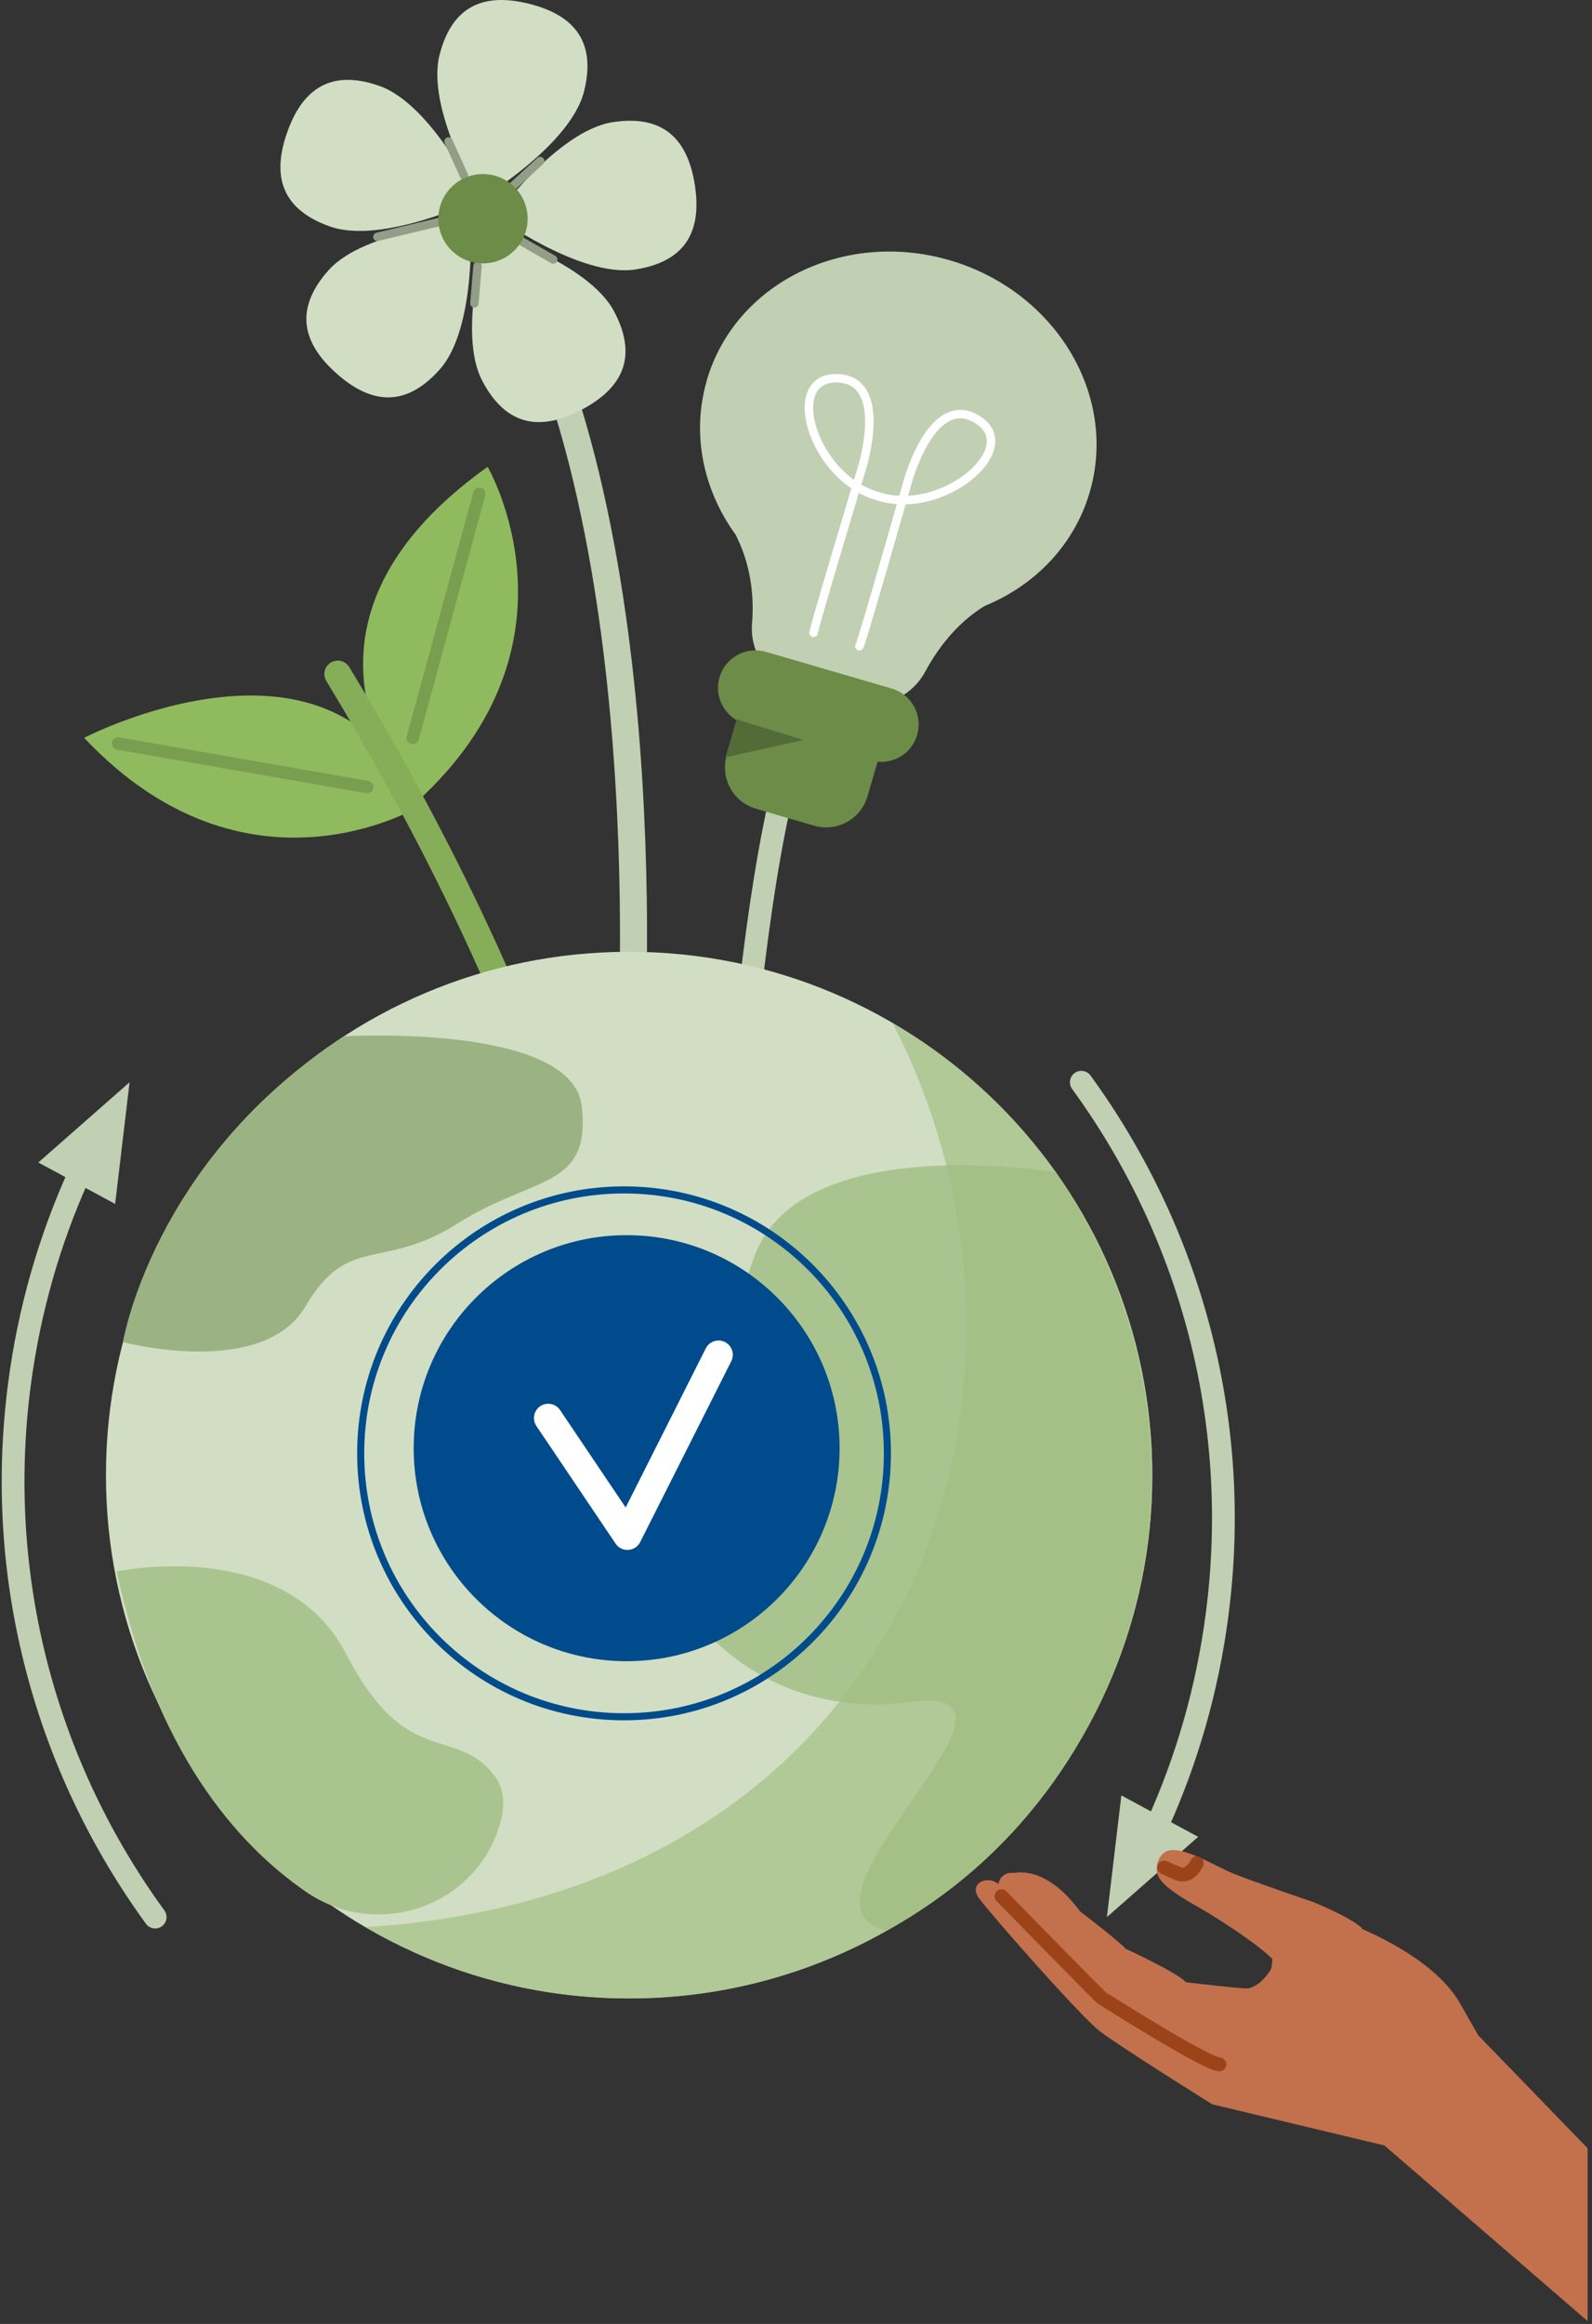 <svg width="279" height="407" viewBox="0 0 279 407" fill="none" xmlns="http://www.w3.org/2000/svg">
<rect x="0" y="0" width="279" height="407" fill="#333333" stroke="none"/>
<path d="M189.503 189.535C208.412 215.499 217.784 248.477 213.288 282.836C211.587 295.853 208.009 308.164 202.866 319.539" stroke="#C1CFB2" stroke-width="3.99" stroke-linecap="round" stroke-linejoin="round"/>
<path d="M196.517 314.433L193.989 335.742L209.983 321.687L196.517 314.433Z" fill="#C1CFB2"/>
<path d="M27.192 335.743C8.283 309.779 -1.09 276.801 3.406 242.441C5.108 229.424 8.685 217.114 13.828 205.739" stroke="#C1CFB2" stroke-width="3.99" stroke-linecap="round" stroke-linejoin="round"/>
<path d="M20.178 210.844L22.706 189.535L6.712 203.591L20.178 210.844Z" fill="#C1CFB2"/>
<g clip-path="url(#clip0_8_52)">
<path d="M110.45 185.641C110.45 185.641 117.06 88.866 85.561 40.557" stroke="#C1CFB2" stroke-width="4.74" stroke-linecap="round" stroke-linejoin="round"/>
<path d="M102.347 16.034C99.959 25.502 84.11 34.944 84.11 34.944C84.11 34.944 74.638 19.11 77.027 9.642C79.416 0.182 85.768 -1.086 92.76 0.672C99.751 2.429 104.736 6.566 102.347 16.034Z" fill="#D1DEC3"/>
<path d="M84.541 66.747C79.98 58.116 85.428 40.491 85.428 40.491C85.428 40.491 103.069 45.921 107.63 54.551C112.192 63.182 108.327 68.372 101.949 71.746C95.571 75.112 89.102 75.377 84.541 66.747Z" fill="#D1DEC3"/>
<path d="M111.387 47.19C101.742 48.707 86.83 37.838 86.83 37.838C86.83 37.838 97.686 22.915 107.332 21.406C116.977 19.889 120.643 25.228 121.762 32.35C122.882 39.471 121.041 45.672 111.387 47.19Z" fill="#D1DEC3"/>
<path d="M66.519 15.056C75.725 18.314 83.67 34.961 83.67 34.961C83.67 34.961 67.017 42.92 57.811 39.662C48.605 36.404 47.925 29.97 50.33 23.172C52.735 16.374 57.313 11.797 66.519 15.056Z" fill="#D1DEC3"/>
<path d="M57.554 47.355C64.039 40.06 82.468 38.99 82.468 38.99C82.468 38.99 83.554 57.403 77.069 64.699C70.583 71.995 64.363 70.196 58.972 65.404C53.581 60.612 51.068 54.651 57.554 47.355Z" fill="#D1DEC3"/>
<path d="M66.129 41.477L76.828 38.916" stroke="#939E88" stroke-width="1.47" stroke-linecap="round" stroke-linejoin="round"/>
<path d="M81.323 30.774L78.603 24.78" stroke="#939E88" stroke-width="1.47" stroke-linecap="round" stroke-linejoin="round"/>
<path d="M94.676 28.196L89.832 32.648" stroke="#939E88" stroke-width="1.47" stroke-linecap="round" stroke-linejoin="round"/>
<path d="M91.234 42.174L96.948 45.449" stroke="#939E88" stroke-width="1.47" stroke-linecap="round" stroke-linejoin="round"/>
<path d="M83.695 46.576L83.139 53.134" stroke="#939E88" stroke-width="1.47" stroke-linecap="round" stroke-linejoin="round"/>
<path d="M92.461 38.634C92.279 42.953 88.63 46.302 84.317 46.12C79.996 45.938 76.646 42.29 76.828 37.979C77.01 33.659 80.66 30.31 84.972 30.492C89.285 30.675 92.644 34.323 92.461 38.634Z" fill="#6C8C47"/>
<path d="M72.996 140.466C72.996 140.466 45.172 110.463 85.453 81.753C85.453 81.753 103.575 112.718 72.996 140.466Z" fill="#90BA5E"/>
<path d="M73.336 141.287C73.336 141.287 43.214 159.443 14.743 129.216C14.743 129.216 59.005 106.201 73.336 141.287Z" fill="#90BA5E"/>
<path d="M98.192 200.796C98.192 200.796 89.426 167.916 59.196 118.04" stroke="#86AD58" stroke-width="4.7" stroke-linecap="round" stroke-linejoin="round"/>
<path d="M72.333 129.241L83.994 86.495" stroke="#7A9E50" stroke-width="2.18" stroke-linecap="round" stroke-linejoin="round"/>
<path d="M20.698 130.211L64.355 137.838" stroke="#7A9E50" stroke-width="2.18" stroke-linecap="round" stroke-linejoin="round"/>
<path d="M129.906 231.454C125.279 240.507 130.686 142.779 142.28 123.761" stroke="#C1CFB2" stroke-width="4" stroke-linecap="round" stroke-linejoin="round"/>
<path d="M123.86 66.623C128.828 49.594 147.878 40.176 166.414 45.573C184.95 50.978 195.948 69.159 190.98 86.18C188.26 95.498 181.318 102.545 172.552 106.127C167.41 109.269 164.092 114.019 162.168 117.593C160.302 121.058 156.777 123.263 152.855 123.454C146.493 123.752 140.846 122.376 136.11 118.82C133.108 116.565 131.482 112.908 131.797 109.161C132.104 105.389 131.897 99.76 129.177 94.18C129.102 94.023 129.027 93.865 128.969 93.716C123.297 85.923 121.107 76.09 123.877 66.614L123.86 66.623Z" fill="#C1CFB2"/>
<path d="M142.676 144.607L132.477 141.633C128.48 140.468 126.179 136.273 127.345 132.278L130.615 121.072C130.977 119.83 132.283 119.114 133.525 119.476L153.7 125.359C154.942 125.721 155.658 127.026 155.296 128.268L152.027 139.474C150.861 143.469 146.665 145.77 142.668 144.604L142.676 144.607Z" fill="#6C8C47"/>
<path d="M130.553 126.745L152.606 133.17C156.081 134.182 159.722 132.192 160.733 128.71C161.745 125.236 159.755 121.597 156.272 120.585L134.219 114.16C130.744 113.149 127.103 115.139 126.091 118.621C125.08 122.094 127.07 125.734 130.553 126.745Z" fill="#6C8C47"/>
<path d="M140.771 129.589C140.381 129.473 129.094 125.991 129.094 125.991L127.145 132.631L140.771 129.589Z" fill="#536B36"/>
<path d="M142.587 110.819C142.562 110.081 151.047 82.001 151.047 82.001C151.047 82.001 156.039 66.233 146.502 66.241C137.561 66.249 142.222 82.532 152.606 86.487C153.302 86.752 154.53 87.108 155.227 87.266C166.124 89.637 178.954 78.403 171.415 73.553C163.396 68.388 159.075 84.356 159.075 84.356C159.075 84.356 151.038 112.56 150.615 113.174" stroke="white" stroke-width="1.49" stroke-linecap="round" stroke-linejoin="round"/>
<path d="M110.251 349.992C160.887 349.992 201.936 308.958 201.936 258.34C201.936 207.723 160.887 166.689 110.251 166.689C59.615 166.689 18.566 207.723 18.566 258.34C18.566 308.958 59.615 349.992 110.251 349.992Z" fill="#D1DEC3"/>
<path d="M185.042 205.306C180.978 204.668 139.328 198.632 132.013 220.569C124.341 243.583 105.009 239.745 111.603 263.53C118.204 287.316 136.616 301.119 159.639 298.052C186.103 294.528 135.471 333.792 155.459 338.087C199.605 313.895 217.735 253.333 185.042 205.306Z" fill="#AAC48F"/>
<path d="M60.282 181.487C60.282 181.487 100.29 179.149 101.949 193.724C103.608 208.299 93.481 205.853 80.212 214.26C66.942 222.666 61.062 215.992 53.548 228.768C46.034 241.544 21.552 235.044 21.552 235.044C21.552 235.044 26.735 203.308 60.274 181.487H60.282Z" fill="#9BB382"/>
<path d="M20.465 275.212C20.465 275.212 49.891 268.902 60.639 289.62C71.388 310.338 79.822 301.899 86.73 311.101C88.671 313.688 88.489 317.103 87.228 320.668C82.36 334.381 65.615 339.571 53.631 331.322C41.523 322.99 27.183 306.732 20.465 275.212Z" fill="#AAC48F"/>
<g style="mix-blend-mode:multiply" opacity="0.68">
<path d="M189.462 304.493C163.96 348.226 107.821 363.008 64.081 337.515C160.891 331.305 188.898 242.041 156.429 179.158C200.177 204.651 214.965 260.769 189.462 304.493Z" fill="#A1BF82"/>
</g>
<path d="M109.82 290.93C130.431 290.93 147.14 274.227 147.14 253.623C147.14 233.019 130.431 216.316 109.82 216.316C89.208 216.316 72.499 233.019 72.499 253.623C72.499 274.227 89.208 290.93 109.82 290.93Z" fill="#004B8B"/>
<path d="M109.363 300.663C134.853 300.663 155.517 280.007 155.517 254.527C155.517 229.046 134.853 208.39 109.363 208.39C83.874 208.39 63.21 229.046 63.21 254.527C63.21 280.007 83.874 300.663 109.363 300.663Z" stroke="#004B8B" stroke-width="1.24" stroke-linecap="round" stroke-linejoin="round"/>
<path d="M96.077 248.342L109.96 268.944L125.925 237.266" stroke="white" stroke-width="5" stroke-linecap="round" stroke-linejoin="round"/>
</g>
<g clip-path="url(#clip1_8_52)">
<path d="M256.97 354.288L278.23 376.222V406.5L240.038 373.504C240.038 373.504 241.24 360.084 240.952 359.114C238.617 351.322 246.456 364.514 246.456 364.514L256.966 354.288H256.97Z" fill="#C2714C"/>
<path d="M171.545 332.406C169.665 329.783 173.121 328.34 174.967 329.955C174.967 329.955 175.224 327.808 177.706 327.993C178.127 328.023 183.266 326.597 189.263 334.729C189.263 334.729 196.497 340.245 197.231 341.276C197.231 341.276 206.487 345.517 207.827 347.149C207.827 347.149 218.117 348.389 218.8 348.222C220.629 347.775 221.934 346.183 222.719 344.912L237.475 337.304C242.378 339.322 251.96 343.985 255.884 350.866L261.263 360.303L245.138 376.342L212.442 368.528C212.442 368.528 196.214 358.405 192.736 355.722C189.254 353.03 173.421 335.029 171.545 332.406Z" fill="#C2714C"/>
<path d="M175.504 332.084C175.504 332.084 192.796 349.776 193.165 349.961C193.53 350.145 211.231 361.428 213.704 361.535" stroke="#9C431A" stroke-width="2.42" stroke-linecap="round" stroke-linejoin="round"/>
<path d="M222.719 345.028C222.96 343.942 222.986 343.117 222.986 343.117C222.986 343.117 222.093 342.018 218.392 339.382C215.593 337.386 211.905 335.068 210.317 334.179C203.22 330.212 202.207 328.594 202.872 326.198C203.19 325.052 204.083 324.086 205.268 324.009C208.312 323.811 213.343 327.01 216.314 328.19C220.204 329.736 230.108 333.097 230.108 333.097C230.108 333.097 236.586 335.669 238.771 337.742L222.719 345.028Z" fill="#C2714C"/>
<path d="M209.745 326.318C209.745 326.318 208.518 329.001 206.47 328.134C204.422 327.267 204.014 327.061 204.014 327.061" stroke="#9C431A" stroke-width="2.42" stroke-linecap="round" stroke-linejoin="round"/>
</g>
<defs>
<clipPath id="clip0_8_52">
<rect width="187.209" height="350" fill="white" transform="translate(14.743)"/>
</clipPath>
<clipPath id="clip1_8_52">
<rect width="108" height="83" fill="white" transform="translate(171 324)"/>
</clipPath>
</defs>
</svg>
